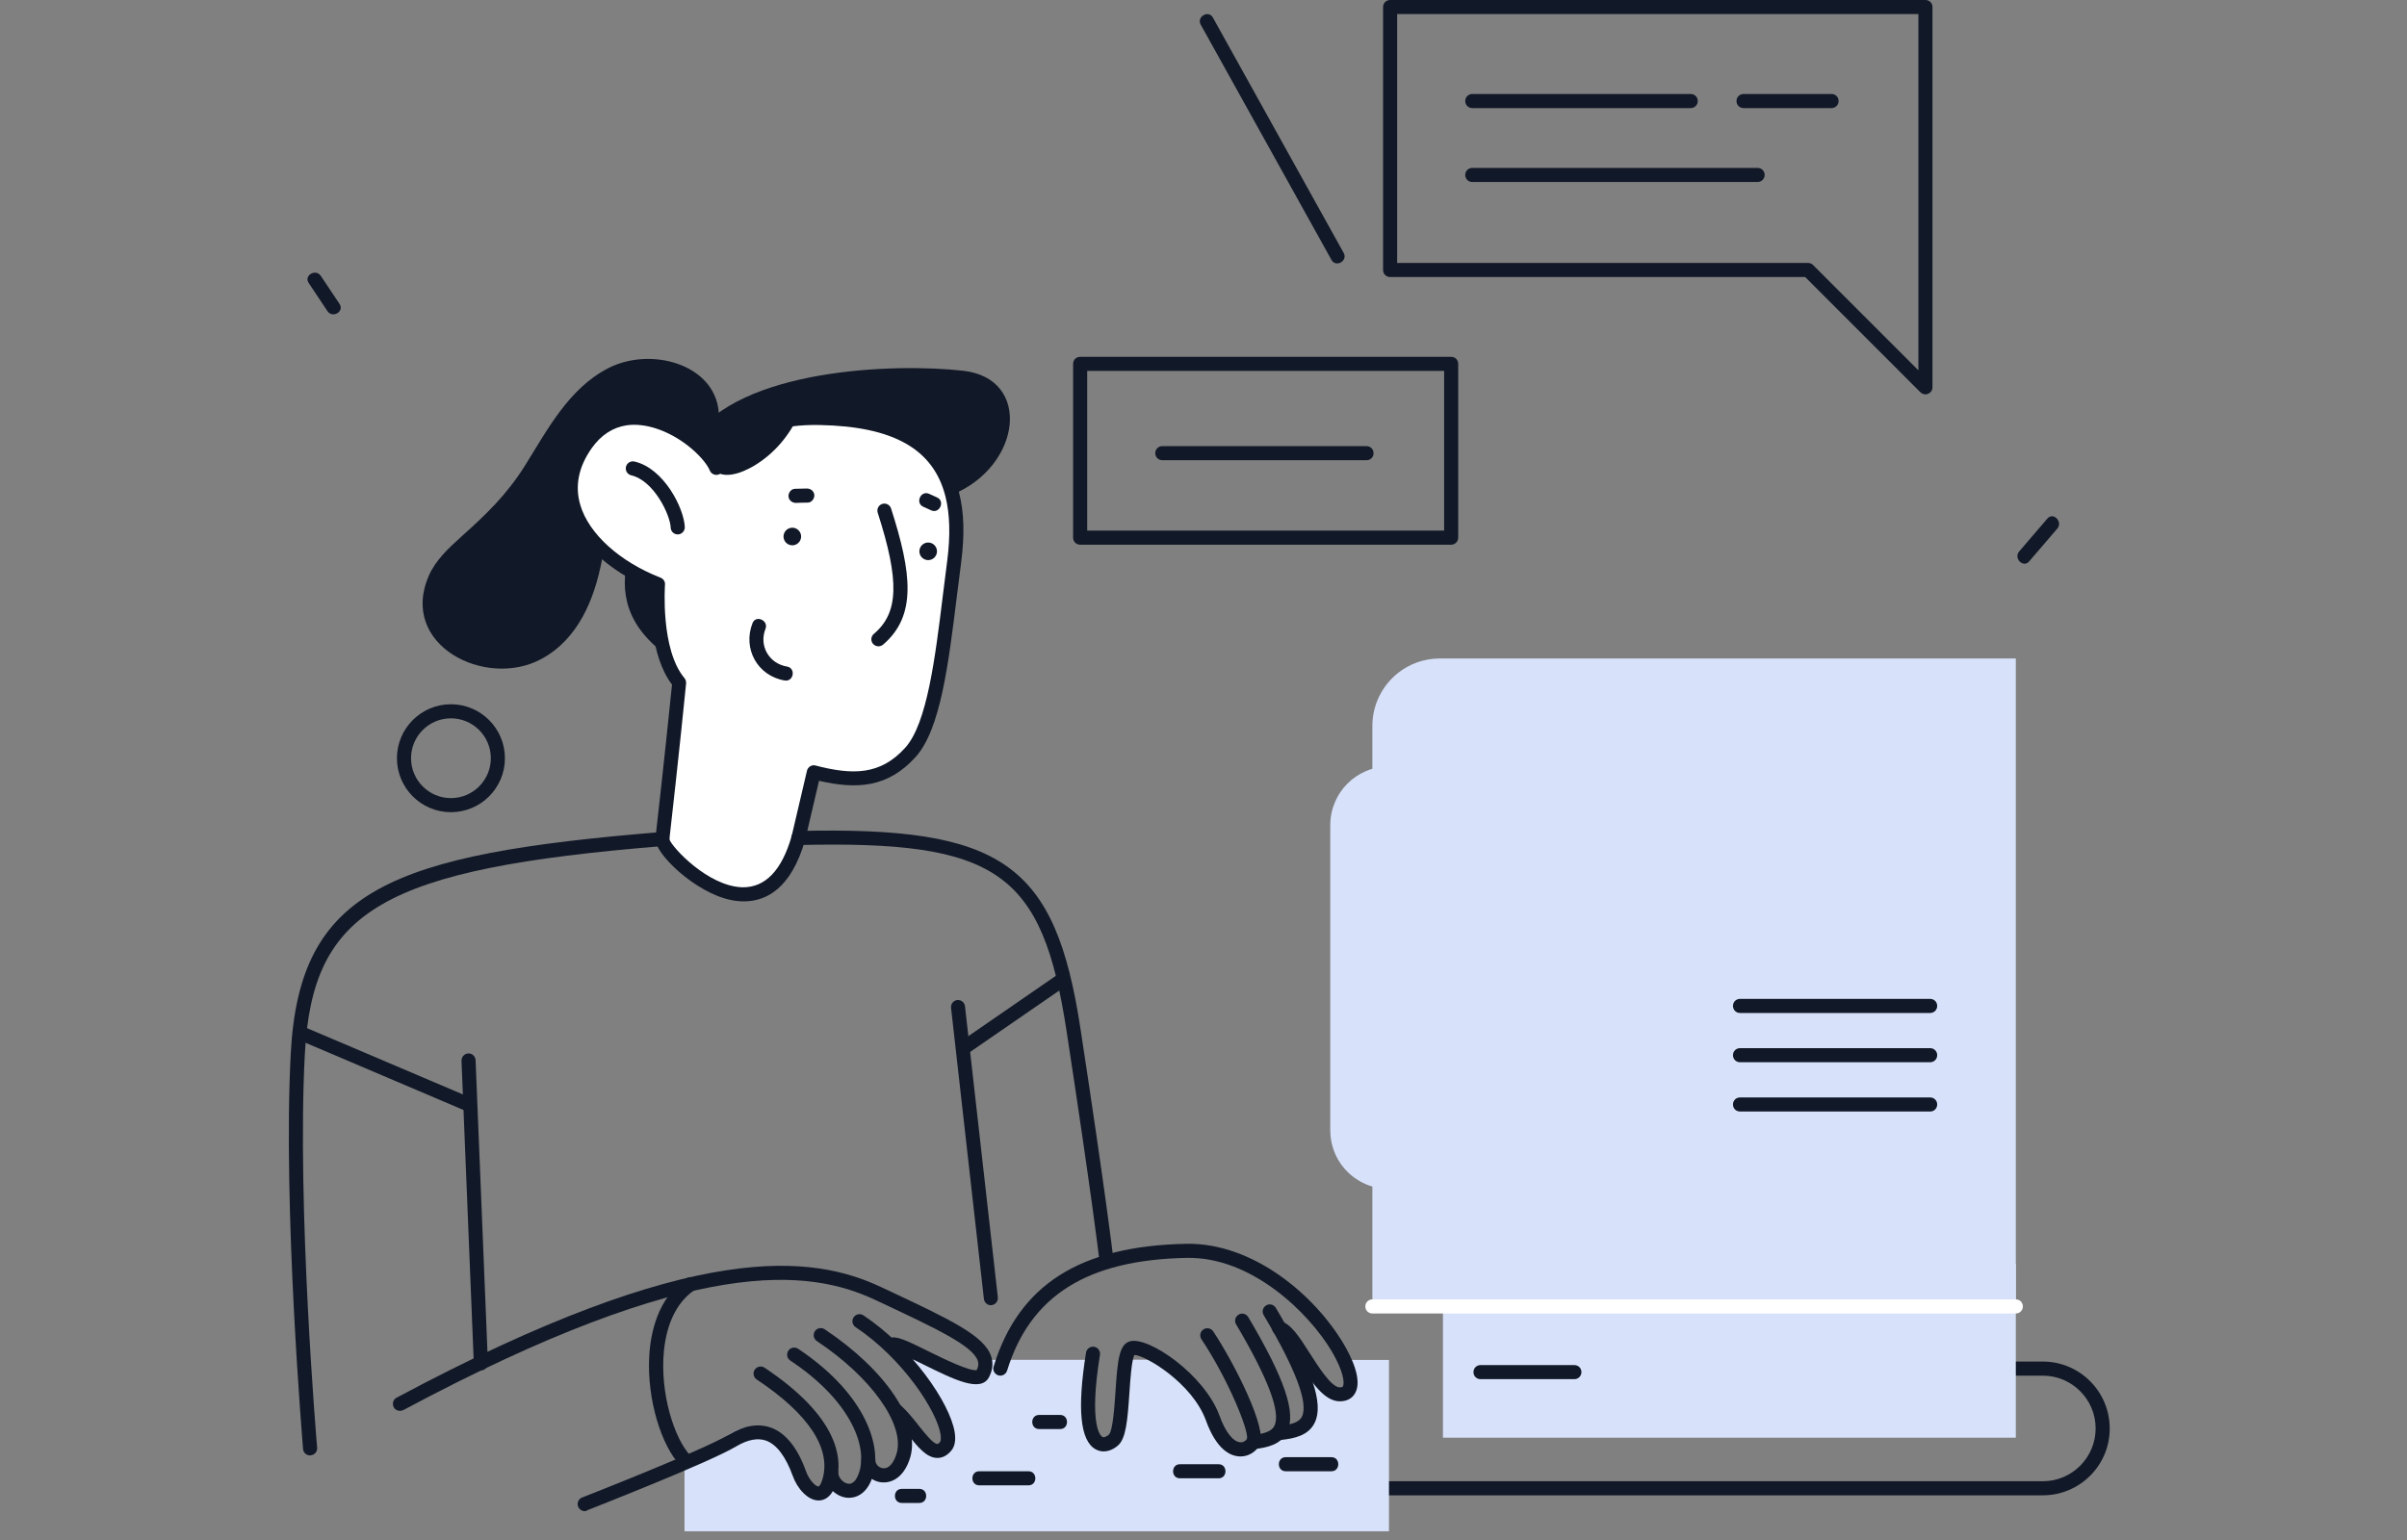 <svg width="200" height="128" viewBox="0 0 200 128" fill="none" xmlns="http://www.w3.org/2000/svg">
<rect x="0" y="0" width="200" height="128" fill="#808080" stroke="none"/>
<g clip-path="url(#clip0_23016_3493)">
<path d="M169.74 124.286H112.96C112.631 124.286 112.375 124.03 112.375 123.701C112.375 123.372 112.631 123.116 112.96 123.116H169.74C172.166 123.116 174.128 121.141 174.128 118.728C174.128 116.302 172.153 114.34 169.74 114.34H166.522C166.193 114.34 165.937 114.084 165.937 113.755C165.937 113.425 166.193 113.169 166.522 113.169H169.74C172.812 113.169 175.298 115.668 175.298 118.728C175.31 121.788 172.812 124.286 169.74 124.286Z" fill="#111827"/>
<path d="M115.41 98.822C113.911 98.822 112.57 98.139 111.668 97.079C110.961 96.238 110.534 95.141 110.534 93.946V68.579C110.534 67.239 111.083 66.007 111.96 65.13C112.838 64.252 114.057 63.704 115.41 63.704C118.104 63.704 120.286 65.886 120.286 68.579V93.946C120.286 96.64 118.104 98.822 115.41 98.822Z" fill="#D7E2FA"/>
<path d="M167.496 108.586H114.032V60.339C114.032 58.559 114.861 56.987 116.141 55.951C117.104 55.183 118.311 54.732 119.639 54.732H167.496V108.586Z" fill="#D7E2FA"/>
<path d="M167.496 105.063H119.896V119.496H167.496V105.063Z" fill="#D7E2FA"/>
<path d="M167.496 109.171H114.032C113.703 109.171 113.447 108.915 113.447 108.586C113.447 108.257 113.715 108.001 114.032 108.001H167.496C167.826 108.001 168.082 108.257 168.082 108.586C168.082 108.915 167.826 109.171 167.496 109.171Z" fill="white"/>
<path d="M130.818 114.632H123.017C122.688 114.632 122.432 114.376 122.432 114.047C122.432 113.718 122.688 113.462 123.017 113.462H130.818C131.147 113.462 131.403 113.718 131.403 114.047C131.403 114.364 131.147 114.632 130.818 114.632Z" fill="#111827"/>
<path d="M160.378 84.195H144.58C144.251 84.195 143.995 83.939 143.995 83.609C143.995 83.28 144.251 83.024 144.58 83.024H160.378C160.707 83.024 160.963 83.28 160.963 83.609C160.963 83.939 160.707 84.195 160.378 84.195Z" fill="#111827"/>
<path d="M160.378 88.29H144.58C144.251 88.29 143.995 88.034 143.995 87.705C143.995 87.376 144.251 87.12 144.58 87.12H160.378C160.707 87.12 160.963 87.376 160.963 87.705C160.963 88.034 160.707 88.29 160.378 88.29Z" fill="#111827"/>
<path d="M160.378 92.386H144.58C144.251 92.386 143.995 92.13 143.995 91.801C143.995 91.472 144.251 91.216 144.58 91.216H160.378C160.707 91.216 160.963 91.472 160.963 91.801C160.963 92.13 160.707 92.386 160.378 92.386Z" fill="#111827"/>
<path d="M111.643 113.023C111.656 113.035 111.668 113.035 111.68 113.047C112.228 113.34 112.509 113.962 112.363 114.595C112.204 115.29 111.375 115.741 110.705 115.534C110.107 115.351 109.656 114.888 109.254 114.425C108.986 114.108 108.706 113.779 108.462 113.437C108.486 113.645 108.523 113.852 108.547 114.047C108.547 114.059 108.547 114.071 108.547 114.083C108.803 114.937 109.01 115.827 108.888 116.716C108.767 117.692 108.181 118.411 107.365 118.716C107.121 118.996 106.804 119.227 106.402 119.423C105.573 119.837 104.854 119.959 104.208 119.861C103.939 119.983 103.647 120.056 103.342 120.056C102.574 120.056 101.879 119.569 101.477 118.947C101.172 118.484 101.111 117.935 100.916 117.448C100.734 117.021 100.465 116.619 100.258 116.192C99.222 114.693 98.174 113.255 96.674 113.047C96.613 113.035 96.565 113.023 96.504 113.011H93.03C93.188 115.132 93.03 117.204 92.323 119.264C92.14 119.813 91.226 120.081 90.945 119.447C90.031 117.362 90.238 115.193 90.543 113.023H81.766C81.84 113.389 81.657 113.815 81.315 113.937C80.901 114.364 80.133 114.547 79.658 114.181C79.121 113.767 78.536 113.437 77.951 113.084C77.914 113.059 77.89 113.047 77.853 113.023H74.94C75.635 113.888 76.342 114.754 77.025 115.632C77.732 116.521 78.39 117.362 78.792 118.435C79.048 119.118 78.499 119.91 77.853 120.093C77.11 120.3 76.452 119.837 76.196 119.154C76.305 119.447 76.062 118.874 76.025 118.813C75.927 118.642 75.83 118.472 75.72 118.313C75.452 117.923 75.135 117.545 74.843 117.18C74.672 116.972 74.501 116.753 74.331 116.546C74.721 117.533 74.989 118.533 75.086 119.483C75.184 120.471 75.086 121.495 74.123 122.007C73.599 122.287 73.136 122.056 72.612 122.153C71.661 122.324 71.624 122.446 70.771 123.409C70.381 123.847 69.674 123.579 69.516 123.079C69.455 122.872 69.333 122.665 69.211 122.458C69.016 122.823 68.809 123.177 68.553 123.555C68.297 123.933 67.712 124.091 67.37 123.701C66.017 122.214 65.03 119.349 62.982 118.74C61.166 118.204 59.776 119.947 58.435 120.885C57.923 121.239 57.375 121.531 56.875 121.665V127.273H115.41V113.035H111.643V113.023Z" fill="#D7E2FA"/>
<path d="M85.459 122.287H81.364C80.608 122.287 80.608 123.457 81.364 123.457H85.459C86.215 123.457 86.215 122.287 85.459 122.287Z" fill="#111827"/>
<path d="M88.093 117.606H86.337C85.582 117.606 85.582 118.777 86.337 118.777H88.093C88.848 118.777 88.848 117.606 88.093 117.606Z" fill="#111827"/>
<path d="M110.632 121.117H106.829C106.073 121.117 106.073 122.287 106.829 122.287H110.632C111.387 122.287 111.387 121.117 110.632 121.117Z" fill="#111827"/>
<path d="M76.391 123.75H74.928C74.172 123.75 74.172 124.92 74.928 124.92H76.391C77.147 124.92 77.147 123.75 76.391 123.75Z" fill="#111827"/>
<path d="M101.258 121.702H98.04C97.284 121.702 97.284 122.872 98.04 122.872H101.258C102.013 122.872 102.013 121.702 101.258 121.702Z" fill="#111827"/>
<path d="M35.629 47.857C33.117 53.623 40.358 57.267 44.966 54.781C48.026 53.135 49.366 49.868 50 46.626C50.415 44.48 50.561 42.164 51.609 40.202C53.011 37.581 55.668 36.667 58.338 35.984V35.996C58.119 36.716 59.252 37.02 59.472 36.301C61.117 30.852 54.669 28.488 50.549 30.596C47.245 32.291 45.478 35.74 43.588 38.751C42.089 41.128 40.407 42.749 38.347 44.59C37.286 45.553 36.202 46.541 35.629 47.857Z" fill="#111827"/>
<path d="M79.121 41.116C84.887 38.751 85.765 31.462 80.035 30.816C74.306 30.17 61.434 30.633 57.497 36.533C53.559 42.433 48.659 49.064 54.876 54.062C61.105 59.072 79.121 41.116 79.121 41.116Z" fill="#111827"/>
<path d="M66.334 69.652L67.614 64.179C70.917 65.032 73.416 64.996 75.647 62.509C77.902 59.998 78.426 53.159 79.279 46.65C79.56 44.493 79.511 42.652 79.121 41.104C78.061 36.862 74.428 34.85 68.138 34.716C60.824 34.558 59.52 38.861 59.52 38.861C59.227 38.166 58.484 37.301 57.484 36.533C55.059 34.668 51.158 33.424 48.696 36.862C45.221 41.713 49.342 46.467 54.656 48.552C54.656 48.552 54.217 54.135 56.424 56.731C56.424 56.731 55.79 63.021 55.022 69.75C54.9 70.895 63.506 79.514 66.334 69.652Z" fill="white"/>
<path d="M61.812 74.918C61.446 74.918 61.081 74.881 60.751 74.808C57.789 74.223 54.327 70.895 54.462 69.676C55.132 63.764 55.717 58.121 55.839 56.902C54.011 54.512 54.023 50.295 54.071 48.929C50.488 47.43 47.903 44.968 47.111 42.286C46.538 40.348 46.928 38.349 48.245 36.508C49.208 35.167 50.439 34.375 51.914 34.156C54.559 33.766 56.96 35.35 57.862 36.057C58.521 36.569 59.081 37.118 59.484 37.654C60.386 36.277 62.69 34.022 68.15 34.131C74.794 34.278 78.573 36.508 79.694 40.97C80.109 42.579 80.157 44.468 79.865 46.735C79.743 47.662 79.633 48.6 79.511 49.527C78.804 55.232 78.146 60.62 76.086 62.911C73.77 65.483 71.186 65.617 68.053 64.898L66.907 69.798C66.907 69.811 66.907 69.823 66.895 69.823C65.737 73.87 63.653 74.918 61.812 74.918ZM55.62 69.762C55.839 70.432 58.838 73.675 61.69 73.748C63.579 73.772 64.945 72.37 65.773 69.518L67.053 64.057C67.09 63.898 67.188 63.777 67.322 63.691C67.456 63.606 67.614 63.582 67.773 63.63C70.832 64.423 73.148 64.447 75.221 62.143C77.037 60.132 77.707 54.671 78.353 49.405C78.463 48.478 78.585 47.54 78.707 46.601C78.975 44.517 78.926 42.725 78.561 41.274C77.573 37.337 74.258 35.448 68.126 35.326C61.385 35.179 60.13 38.897 60.081 39.056C60.008 39.288 59.801 39.458 59.557 39.47C59.313 39.483 59.081 39.348 58.984 39.117C58.728 38.507 58.009 37.703 57.131 37.02C55.485 35.752 53.584 35.131 52.072 35.35C50.926 35.521 49.951 36.155 49.183 37.227C48.074 38.788 47.745 40.385 48.22 41.981C48.927 44.371 51.487 46.687 54.888 48.015C55.132 48.113 55.278 48.344 55.254 48.6C55.254 48.649 54.864 53.976 56.875 56.365C56.973 56.487 57.021 56.646 57.009 56.804C57.009 56.853 56.375 63.13 55.62 69.762Z" fill="#111827"/>
<path d="M72.99 53.72C72.82 53.72 72.661 53.647 72.54 53.513C72.332 53.269 72.357 52.891 72.613 52.684C74.673 50.941 74.758 48.296 72.93 42.615C72.832 42.31 73.003 41.981 73.307 41.884C73.612 41.786 73.941 41.957 74.039 42.262C75.757 47.613 76.196 51.185 73.368 53.586C73.259 53.671 73.125 53.72 72.99 53.72Z" fill="#111827"/>
<path d="M66.501 44.894C66.668 44.526 66.504 44.093 66.136 43.926C65.768 43.76 65.335 43.924 65.168 44.292C65.002 44.66 65.166 45.093 65.534 45.26C65.902 45.426 66.335 45.262 66.501 44.894Z" fill="#111827"/>
<path d="M77.79 46.125C77.957 45.757 77.793 45.324 77.425 45.158C77.057 44.992 76.624 45.155 76.457 45.523C76.291 45.892 76.455 46.325 76.823 46.491C77.191 46.657 77.624 46.494 77.79 46.125Z" fill="#111827"/>
<path d="M65.396 55.403C63.909 55.159 63.044 53.684 63.604 52.27C63.885 51.575 62.812 51.087 62.532 51.782C61.691 53.903 62.934 56.183 65.201 56.561C65.957 56.683 66.14 55.525 65.396 55.403Z" fill="#111827"/>
<path d="M67.663 41.128C67.626 40.799 67.334 40.592 67.017 40.604C66.688 40.616 66.359 40.628 66.041 40.628C65.725 40.641 65.493 40.97 65.517 41.275C65.554 41.604 65.847 41.811 66.163 41.799C66.493 41.786 66.822 41.774 67.139 41.774C67.456 41.762 67.687 41.421 67.663 41.128Z" fill="#111827"/>
<path d="M77.866 41.348L77.195 41.043C76.513 40.738 76.025 41.799 76.708 42.116L77.378 42.421C78.073 42.725 78.548 41.653 77.866 41.348Z" fill="#111827"/>
<path d="M56.314 44.419C55.998 44.419 55.742 44.175 55.729 43.859C55.693 42.81 54.34 39.946 52.45 39.507C52.133 39.434 51.938 39.117 52.011 38.8C52.085 38.483 52.401 38.288 52.718 38.361C55.169 38.922 56.839 42.25 56.9 43.81C56.912 44.127 56.656 44.407 56.339 44.419C56.327 44.419 56.327 44.419 56.314 44.419Z" fill="#111827"/>
<path d="M59.033 38.69C59.813 40.068 61.629 39.324 62.653 38.715C64.347 37.703 65.627 36.167 66.42 34.375C66.712 33.693 65.713 33.095 65.408 33.778C65.347 33.912 65.286 34.046 65.213 34.18C65.164 34.168 65.127 34.144 65.079 34.144C63.384 34.083 61.727 34.534 60.361 35.57C59.471 36.252 58.35 37.508 59.033 38.69Z" fill="#111827"/>
<path d="M33.227 117.265C33.019 117.265 32.812 117.155 32.715 116.96C32.568 116.68 32.666 116.314 32.959 116.168C57.764 102.906 67.516 104.295 73.233 106.989L73.782 107.245C78.938 109.671 81.766 111 82.351 112.718C82.546 113.279 82.485 113.876 82.18 114.461C81.498 115.778 79.267 114.669 76.683 113.389C75.866 112.986 74.781 112.45 74.355 112.353C74.208 112.45 74.013 112.474 73.843 112.401C73.538 112.292 73.392 111.95 73.501 111.646C73.575 111.451 73.721 111.304 73.916 111.219C74.44 111.012 75.196 111.341 77.195 112.34C78.304 112.889 80.584 114.01 81.157 113.876C81.303 113.584 81.327 113.34 81.242 113.096C80.815 111.853 77.817 110.439 73.282 108.306L72.734 108.05C67.26 105.478 57.862 104.185 33.507 117.204C33.41 117.241 33.312 117.265 33.227 117.265Z" fill="#111827"/>
<path d="M77.889 121.178C76.987 121.178 76.256 120.264 75.415 119.203C74.988 118.667 74.549 118.106 74.086 117.704C73.842 117.484 73.83 117.119 74.05 116.875C74.269 116.631 74.635 116.619 74.879 116.838C75.403 117.314 75.878 117.911 76.329 118.484C76.841 119.13 77.548 120.02 77.889 120.02C77.95 120.02 78.036 119.959 78.121 119.837C78.157 119.788 78.206 119.605 78.157 119.24C77.853 117.277 75.013 112.925 71.088 110.305C70.819 110.122 70.746 109.768 70.929 109.488C71.112 109.22 71.465 109.147 71.746 109.329C75.732 111.987 78.938 116.595 79.328 119.057C79.425 119.703 79.34 120.215 79.047 120.568C78.706 120.971 78.328 121.178 77.889 121.178Z" fill="#111827"/>
<path d="M73.44 123.214C73.355 123.214 73.282 123.214 73.197 123.202C72.282 123.08 71.563 122.275 71.563 121.361C71.563 121.032 71.831 120.776 72.148 120.776C72.477 120.776 72.733 121.032 72.733 121.361C72.733 121.69 73.014 121.995 73.355 122.031C73.843 122.104 74.269 121.617 74.513 120.764C75.171 118.374 72.38 114.461 67.87 111.463C67.602 111.28 67.528 110.926 67.711 110.646C67.894 110.378 68.248 110.305 68.528 110.488C73.599 113.876 76.463 118.131 75.647 121.081C75.196 122.653 74.257 123.214 73.44 123.214Z" fill="#111827"/>
<path d="M70.54 124.493C70.454 124.493 70.381 124.481 70.32 124.481C69.321 124.347 68.48 123.384 68.48 122.397C68.48 122.068 68.736 121.812 69.065 121.812C69.394 121.812 69.65 122.068 69.65 122.397C69.65 122.811 70.064 123.275 70.479 123.323C71.015 123.396 71.308 122.677 71.429 122.238C72.051 120.008 70.515 116.302 65.664 113.084C65.395 112.901 65.322 112.548 65.505 112.267C65.688 111.999 66.042 111.926 66.322 112.109C71.649 115.656 73.294 119.91 72.563 122.555C72.088 124.25 71.064 124.493 70.54 124.493Z" fill="#111827"/>
<path d="M48.586 125.603C48.354 125.603 48.135 125.457 48.038 125.225C47.916 124.92 48.074 124.579 48.367 124.469C48.464 124.433 58.399 120.544 60.569 119.24C61.824 118.484 62.994 118.289 64.043 118.655C65.274 119.094 66.273 120.325 66.98 122.312C67.224 123.007 67.773 123.555 68.004 123.555C68.041 123.555 68.199 123.445 68.346 122.933C69.077 120.386 67.188 117.521 62.872 114.657C62.604 114.474 62.531 114.108 62.714 113.84C62.897 113.572 63.262 113.499 63.531 113.681C69.552 117.704 70.089 121.105 69.479 123.25C69.138 124.433 68.516 124.701 68.053 124.713C68.041 124.713 68.029 124.713 68.016 124.713C67.102 124.713 66.237 123.689 65.883 122.702C65.286 121.056 64.542 120.069 63.653 119.74C62.958 119.496 62.129 119.654 61.178 120.215C58.923 121.568 49.208 125.359 48.793 125.53C48.732 125.591 48.659 125.603 48.586 125.603Z" fill="#111827"/>
<path d="M56.546 121.824C56.912 121.641 57.29 121.458 57.655 121.263C57.643 121.251 57.619 121.227 57.607 121.214C56.278 120.105 54.961 116.509 55.12 112.925C55.205 111.073 55.729 108.586 57.704 107.221C57.972 107.038 58.033 106.672 57.85 106.404C57.667 106.136 57.302 106.075 57.034 106.258C54.657 107.891 54.035 110.756 53.938 112.877C53.779 116.278 54.925 120.154 56.546 121.824Z" fill="#111827"/>
<path d="M111.326 116.473C109.998 116.473 108.913 114.778 107.864 113.133C107.328 112.292 106.524 111.036 106.146 110.951C105.829 110.878 105.634 110.573 105.707 110.256C105.78 109.939 106.085 109.744 106.402 109.817C107.255 110.012 107.962 111.109 108.852 112.511C109.608 113.693 110.644 115.315 111.326 115.315C111.533 115.315 111.57 115.254 111.582 115.229C111.741 114.949 111.619 113.949 110.656 112.316C108.766 109.135 104.012 104.442 98.6 104.551C90.348 104.71 85.606 107.684 83.68 113.925C83.582 114.23 83.253 114.413 82.949 114.315C82.644 114.218 82.461 113.889 82.559 113.584C84.643 106.794 89.738 103.552 98.576 103.381C104.11 103.283 109.23 107.623 111.655 111.719C112.277 112.767 113.228 114.693 112.594 115.802C112.35 116.241 111.899 116.473 111.326 116.473Z" fill="#111827"/>
<path d="M103.074 121.056C103.013 121.056 102.952 121.056 102.891 121.044C102.135 120.971 101.05 120.398 100.209 118.082C99.063 114.925 95.126 112.633 94.26 112.621C94.029 113.035 93.919 114.657 93.846 115.741C93.688 118.106 93.553 119.581 92.883 120.154C92.286 120.666 91.591 120.776 91.03 120.459C89.75 119.74 89.494 117.107 90.238 112.426C90.287 112.109 90.591 111.889 90.908 111.938C91.225 111.987 91.445 112.292 91.396 112.609C90.433 118.594 91.481 119.374 91.603 119.435C91.786 119.532 92.066 119.301 92.127 119.252C92.469 118.947 92.603 116.887 92.688 115.656C92.859 113.096 92.981 111.743 93.882 111.487C95.443 111.048 100.099 114.279 101.33 117.667C101.806 118.996 102.44 119.813 103.025 119.874C103.293 119.91 103.512 119.752 103.622 119.593C103.744 118.789 101.989 114.547 99.831 111.317C99.648 111.048 99.721 110.683 99.99 110.5C100.258 110.317 100.623 110.39 100.806 110.658C102.513 113.218 105.414 118.886 104.646 120.154C104.378 120.593 103.829 121.056 103.074 121.056Z" fill="#111827"/>
<path d="M104.135 120.459C103.842 120.459 103.586 120.239 103.55 119.947C103.513 119.63 103.732 119.337 104.062 119.288C105.012 119.167 105.658 118.996 105.89 118.508C106.438 117.399 105.366 114.559 102.708 110.073C102.538 109.793 102.635 109.439 102.916 109.269C103.196 109.098 103.55 109.195 103.72 109.476C106.755 114.595 107.718 117.448 106.95 119.02C106.426 120.093 105.256 120.325 104.208 120.446C104.183 120.459 104.159 120.459 104.135 120.459Z" fill="#111827"/>
<path d="M106.426 119.691C106.133 119.691 105.877 119.471 105.841 119.179C105.804 118.862 106.023 118.569 106.353 118.52C107.303 118.398 107.949 118.228 108.181 117.74C108.73 116.631 107.657 113.791 104.999 109.305C104.829 109.025 104.926 108.671 105.207 108.5C105.487 108.33 105.841 108.427 106.011 108.708C109.046 113.827 110.009 116.68 109.241 118.252C108.717 119.325 107.547 119.557 106.499 119.678C106.474 119.691 106.45 119.691 106.426 119.691Z" fill="#111827"/>
<path d="M25.767 120.971C25.462 120.971 25.206 120.739 25.182 120.434C25.169 120.239 23.487 100.346 24.158 87.571C24.877 73.918 32.483 70.993 54.986 69.152C55.315 69.128 55.595 69.371 55.619 69.688C55.644 70.005 55.4 70.298 55.083 70.322C31.801 72.224 25.962 75.625 25.328 87.632C24.658 100.321 26.328 120.129 26.352 120.324C26.376 120.641 26.145 120.934 25.816 120.958C25.803 120.971 25.779 120.971 25.767 120.971Z" fill="#111827"/>
<path d="M91.896 104.966C91.604 104.966 91.348 104.746 91.311 104.454C91.311 104.405 90.69 99.224 88.629 85.742C86.606 72.456 82.864 69.847 66.347 70.237C66.03 70.237 65.749 69.993 65.749 69.664C65.737 69.347 65.993 69.079 66.322 69.067C83.303 68.677 87.691 71.749 89.787 85.56C91.848 99.066 92.469 104.259 92.469 104.307C92.506 104.624 92.274 104.917 91.957 104.953C91.945 104.966 91.921 104.966 91.896 104.966Z" fill="#111827"/>
<path d="M39.956 113.901C39.639 113.901 39.383 113.657 39.371 113.34L38.347 88.168C38.335 87.851 38.591 87.571 38.908 87.559C39.225 87.534 39.505 87.802 39.517 88.119L40.541 113.291C40.553 113.608 40.297 113.888 39.98 113.901C39.968 113.901 39.956 113.901 39.956 113.901Z" fill="#111827"/>
<path d="M82.339 108.488C82.046 108.488 81.79 108.269 81.754 107.964L79.023 83.767C78.987 83.451 79.218 83.158 79.535 83.121C79.852 83.085 80.145 83.317 80.181 83.633L82.912 107.83C82.948 108.147 82.717 108.439 82.4 108.476C82.376 108.476 82.363 108.488 82.339 108.488Z" fill="#111827"/>
<path d="M38.931 92.386C38.858 92.386 38.773 92.374 38.7 92.337L24.95 86.486C24.657 86.364 24.511 86.011 24.645 85.718C24.767 85.426 25.108 85.279 25.413 85.413L39.163 91.264C39.455 91.386 39.602 91.74 39.468 92.032C39.37 92.252 39.151 92.386 38.931 92.386Z" fill="#111827"/>
<path d="M88.58 81.232C88.397 80.964 88.032 80.903 87.763 81.086L80.108 86.364C80.157 86.815 80.194 87.254 80.218 87.705L88.422 82.049C88.69 81.854 88.763 81.488 88.58 81.232Z" fill="#111827"/>
<path d="M120.579 45.273H89.751C89.422 45.273 89.166 45.017 89.166 44.688V30.243C89.166 29.914 89.422 29.658 89.751 29.658H120.579C120.908 29.658 121.164 29.914 121.164 30.243V44.675C121.164 45.005 120.908 45.273 120.579 45.273ZM90.336 44.102H119.994V30.828H90.336V44.102Z" fill="#111827"/>
<path d="M113.558 38.251H96.577C96.248 38.251 95.992 37.995 95.992 37.666C95.992 37.337 96.248 37.081 96.577 37.081H113.545C113.874 37.081 114.13 37.337 114.13 37.666C114.13 37.995 113.874 38.251 113.558 38.251Z" fill="#111827"/>
<path d="M159.987 32.778C159.841 32.778 159.682 32.717 159.573 32.608L149.992 23.026H115.507C115.178 23.026 114.922 22.77 114.922 22.441V0.585C114.922 0.256 115.178 0 115.507 0H159.987C160.316 0 160.572 0.256 160.572 0.585V32.193C160.572 32.425 160.426 32.644 160.207 32.729C160.146 32.766 160.06 32.778 159.987 32.778ZM116.092 21.856H150.235C150.394 21.856 150.54 21.917 150.65 22.027L159.402 30.779V1.17H116.092V21.856Z" fill="#111827"/>
<path d="M140.484 8.984H122.333C122.004 8.984 121.748 8.728 121.748 8.399C121.748 8.069 122.004 7.813 122.333 7.813H140.484C140.813 7.813 141.069 8.069 141.069 8.399C141.069 8.728 140.801 8.984 140.484 8.984Z" fill="#111827"/>
<path d="M146.042 15.127H122.333C122.004 15.127 121.748 14.871 121.748 14.542C121.748 14.213 122.004 13.957 122.333 13.957H146.042C146.371 13.957 146.627 14.213 146.627 14.542C146.627 14.871 146.359 15.127 146.042 15.127Z" fill="#111827"/>
<path d="M152.186 8.984H144.872C144.543 8.984 144.287 8.728 144.287 8.399C144.287 8.069 144.543 7.813 144.872 7.813H152.186C152.515 7.813 152.771 8.069 152.771 8.399C152.771 8.728 152.503 8.984 152.186 8.984Z" fill="#111827"/>
<path d="M28.217 25.269C27.692 24.489 27.18 23.709 26.656 22.929C26.242 22.307 25.23 22.892 25.645 23.514C26.169 24.294 26.681 25.074 27.205 25.854C27.619 26.488 28.631 25.903 28.217 25.269Z" fill="#111827"/>
<path d="M170.117 43.103C169.337 44.017 168.556 44.919 167.776 45.833C167.289 46.406 168.118 47.235 168.605 46.662C169.385 45.748 170.166 44.846 170.946 43.932C171.421 43.359 170.604 42.53 170.117 43.103Z" fill="#111827"/>
<path d="M37.468 67.507C34.994 67.507 32.982 65.496 32.982 63.021C32.982 60.547 34.994 58.535 37.468 58.535C39.943 58.535 41.954 60.547 41.954 63.021C41.954 65.496 39.943 67.507 37.468 67.507ZM37.468 59.705C35.64 59.705 34.153 61.193 34.153 63.021C34.153 64.849 35.64 66.337 37.468 66.337C39.297 66.337 40.784 64.849 40.784 63.021C40.784 61.193 39.297 59.705 37.468 59.705Z" fill="#111827"/>
<path d="M111.643 21.015C108.022 14.494 104.402 7.984 100.782 1.463C100.416 0.805 99.404 1.39 99.77 2.048C103.39 8.569 107.011 15.079 110.631 21.6C111.009 22.271 112.02 21.673 111.643 21.015Z" fill="#111827"/>
</g>
<defs>
<clipPath id="clip0_23016_3493">
<rect width="200" height="127.273" fill="white"/>
</clipPath>
</defs>
</svg>
